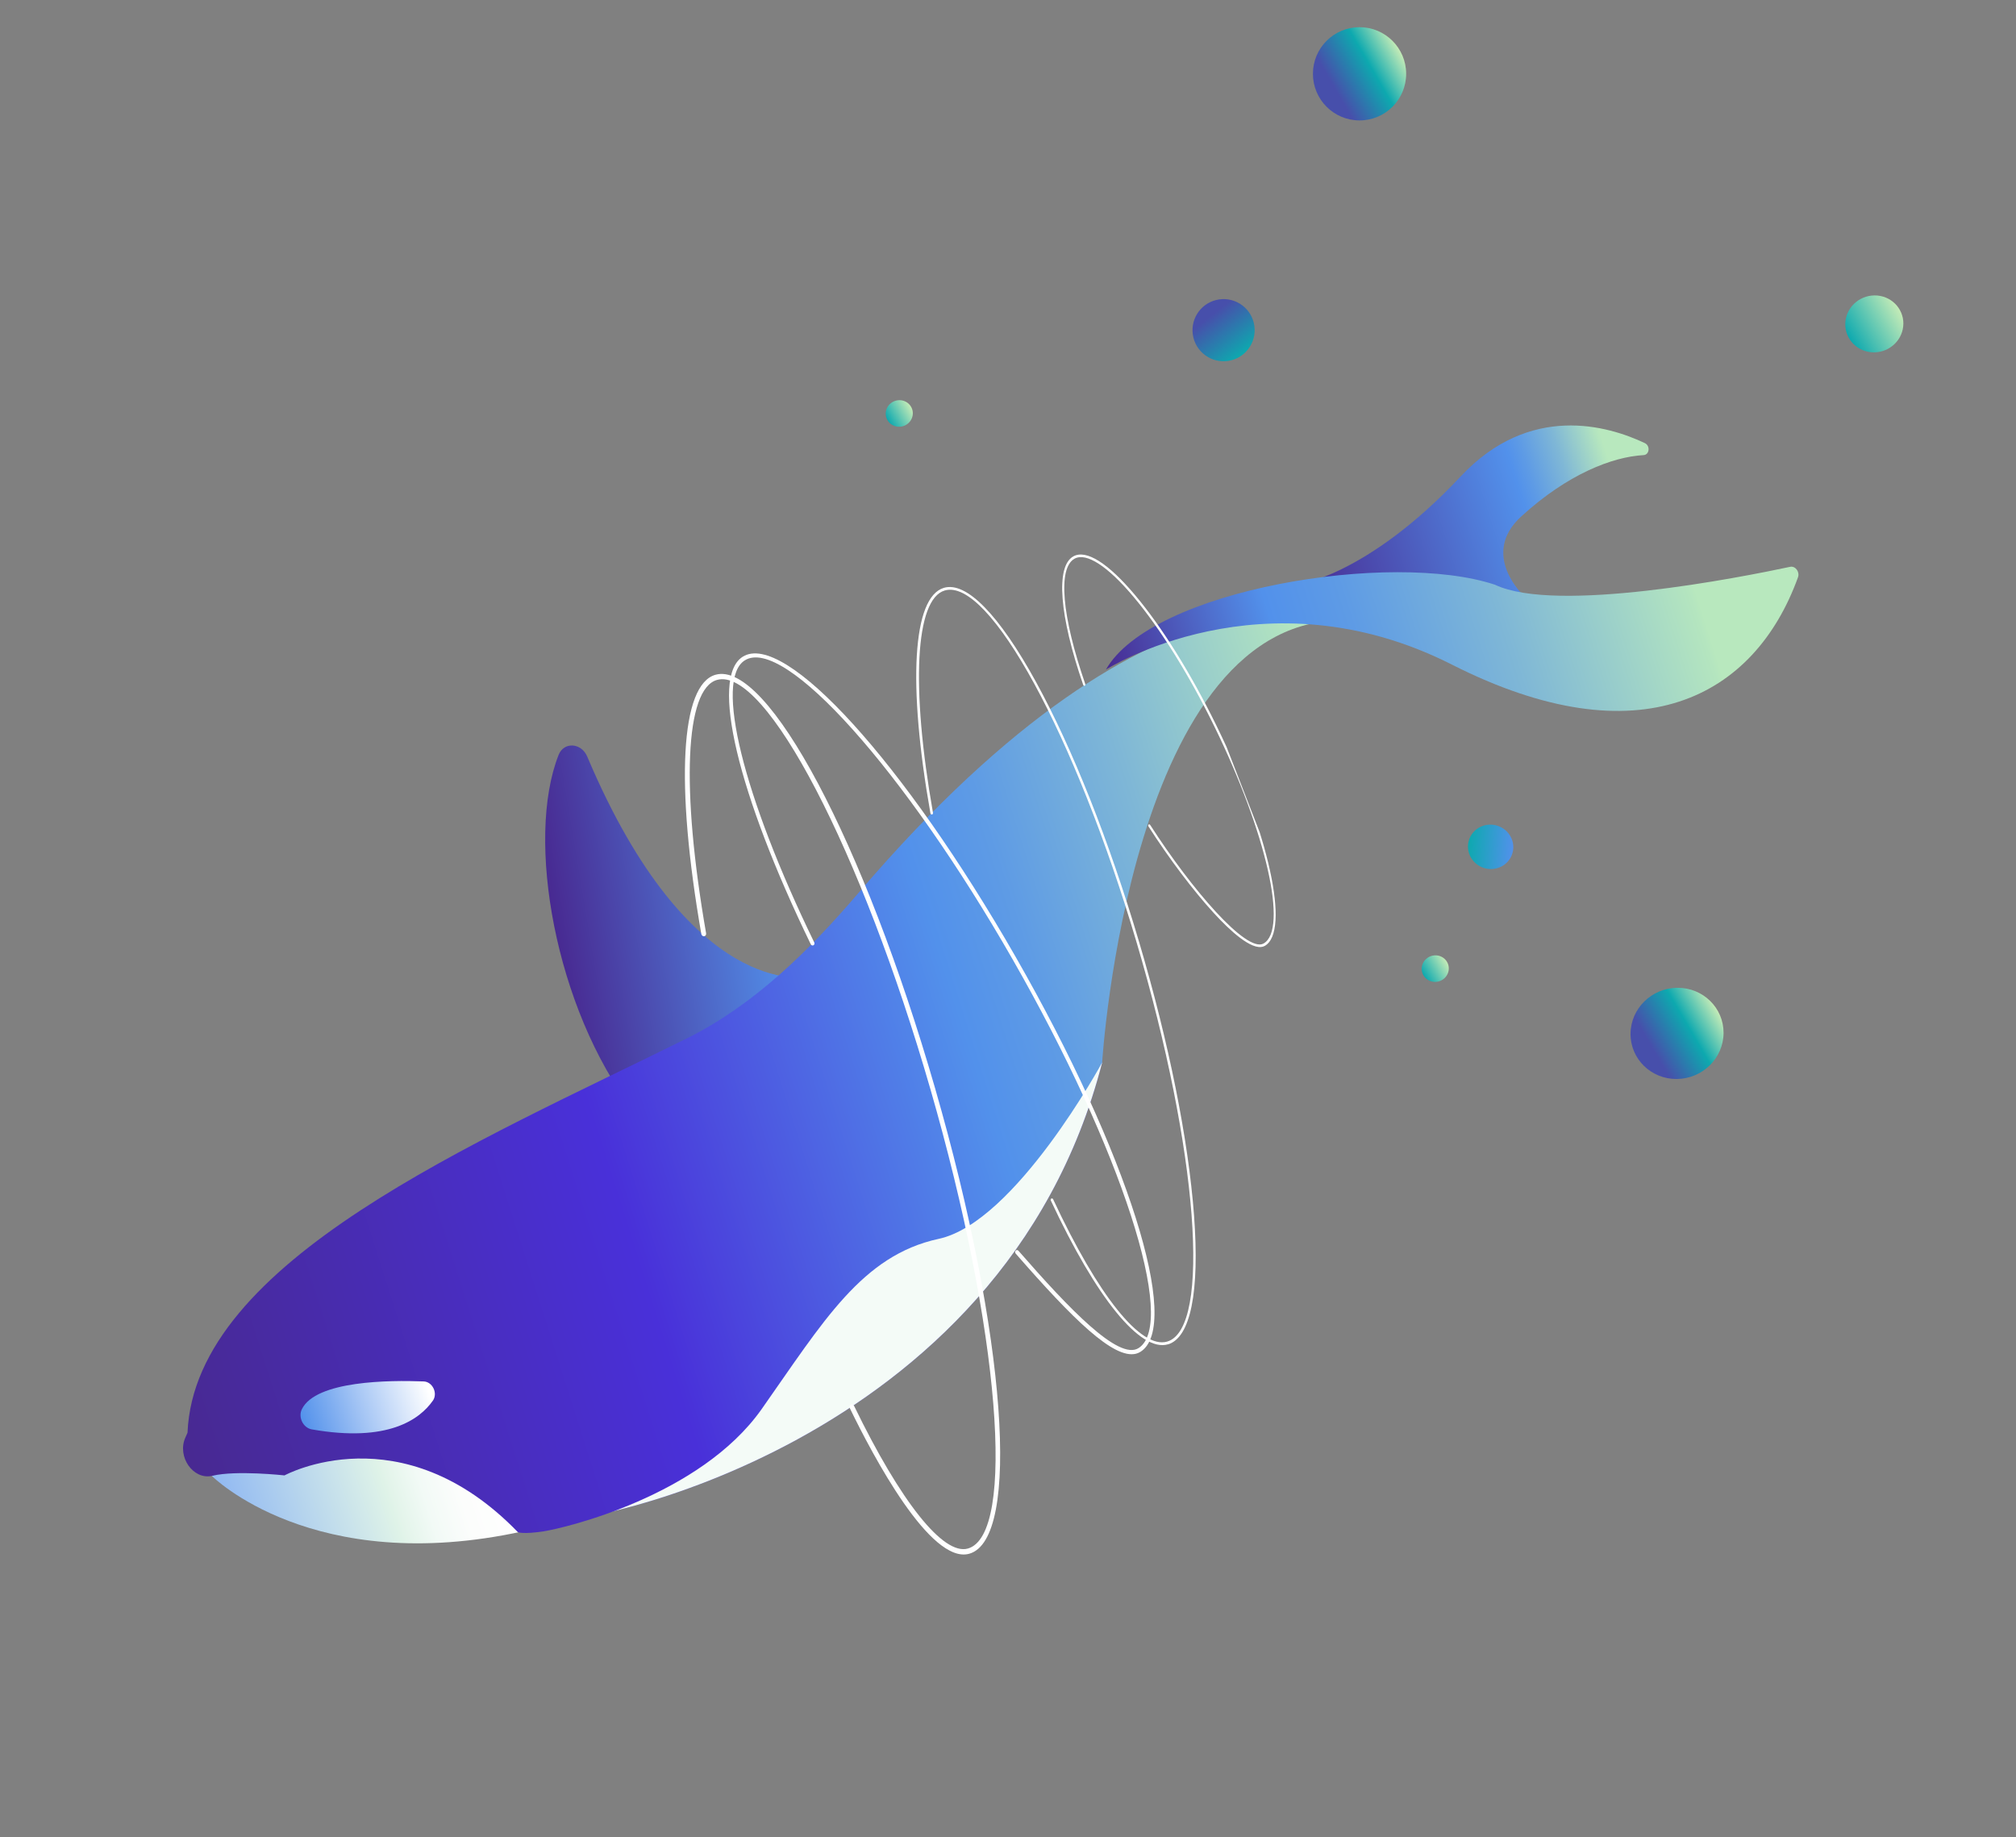 <svg width="519" height="473" viewBox="0 0 519 473" fill="none" xmlns="http://www.w3.org/2000/svg">
<rect x="0" y="0" width="519" height="473" fill="#808080" stroke="none"/>
<g clip-path="url(#clip0_97_268)">
<path d="M54.535 379.954C54.535 379.954 80.503 406.101 134.644 394.212L124.557 351.107L54.531 379.94L54.535 379.954Z" fill="url(#paint0_linear_97_268)"/>
<path d="M163.001 285.886L207.619 251.474C207.619 251.474 177.784 257.692 151.172 194.761C149.661 191.192 145.166 190.909 143.816 194.326C135.249 215.963 142.902 259.54 163.001 285.886Z" fill="url(#paint1_linear_97_268)"/>
<path d="M143.544 391.168C163.65 358.959 283.747 273.505 283.747 273.505C258.009 373.521 146.887 393.091 143.544 391.168V391.168Z" fill="#4C46DE"/>
<path d="M143.544 391.168C163.65 358.959 283.747 273.505 283.747 273.505C258.009 373.521 146.887 393.091 143.544 391.168V391.168Z" fill="#F4FBF7"/>
<path d="M48.285 368.809L47.701 370.132C45.563 374.983 49.664 380.973 54.535 379.954C54.596 379.934 54.657 379.915 54.722 379.909C60.849 378.46 73.241 379.824 73.241 379.824C73.241 379.824 103.29 363.385 133.323 394.435C133.323 394.435 134.556 395.029 139.873 394.232C145.189 393.435 180.266 385.216 196.092 362.74C211.917 340.264 221.894 323.183 241.655 318.928C261.417 314.672 283.74 273.523 283.74 273.523C283.74 273.523 290.86 157.032 347.516 159.736C347.516 159.736 300.199 137.105 221.035 229.841C208.198 244.875 193.925 258.849 176.726 267.37C122.706 294.159 50.092 324.497 48.277 368.827L48.285 368.809Z" fill="url(#paint2_linear_97_268)"/>
<path d="M392.514 153.622C392.514 153.622 380.648 142.839 391.742 132.848C403.567 122.08 415.027 117.614 423.118 117.163C424.647 117.086 424.898 114.761 423.447 114.071C413.97 109.579 393.815 103.678 376.032 122.652C351.788 148.504 333.616 150.646 333.616 150.646C353.942 147.742 373.507 149.054 392.502 153.626L392.514 153.622Z" fill="url(#paint3_linear_97_268)"/>
<path d="M284.698 172.384C284.698 172.384 325.225 146.492 373.739 171.076C422.253 195.661 451.743 179.392 462.878 148.613C463.382 147.209 462.196 145.629 460.844 145.923C448.117 148.638 400.626 158.032 384.893 150.542C358.365 141.695 296.456 151.642 284.702 172.397L284.698 172.384Z" fill="url(#paint4_linear_97_268)"/>
<path d="M111.429 360.585C108.128 365.32 99.957 371.454 80.251 367.973C78.051 367.581 76.69 364.859 77.706 362.792C81.303 355.414 100.261 355.282 109.076 355.631C111.355 355.725 112.774 358.67 111.433 360.599L111.429 360.585Z" fill="url(#paint5_linear_97_268)"/>
<path d="M380.484 222.701C383.155 224.503 386.782 223.862 388.585 221.269C390.388 218.675 389.684 215.112 387.013 213.311C384.343 211.509 380.716 212.151 378.913 214.744C377.11 217.337 377.814 220.9 380.484 222.701Z" fill="url(#paint6_linear_97_268)"/>
<path d="M369.467 252.775C371.392 252.762 372.963 251.221 372.977 249.334C372.99 247.447 371.441 245.928 369.516 245.942C367.591 245.955 366.019 247.496 366.006 249.383C365.993 251.27 367.542 252.789 369.467 252.775Z" fill="url(#paint7_linear_97_268)"/>
<path d="M431.656 277.775C438.268 277.729 443.666 272.436 443.712 265.953C443.758 259.47 438.435 254.252 431.822 254.298C425.209 254.344 419.811 259.637 419.765 266.12C419.719 272.603 425.043 277.821 431.656 277.775Z" fill="url(#paint8_linear_97_268)"/>
<g clip-path="url(#clip1_97_268)">
<path d="M249.528 399.99C239.546 402.796 224.707 374.732 218.783 362.524C218.62 362.182 218.722 361.779 219.031 361.605C219.332 361.449 219.706 361.588 219.885 361.941C231.896 386.699 242.841 400.431 249.156 398.655C261.655 395.142 257.348 342.127 239.549 280.472C221.749 218.816 197.086 171.524 184.587 175.038C176.373 177.347 175.271 202.956 181.778 240.256C181.847 240.626 181.627 240.975 181.283 241.029C180.951 241.079 180.617 240.813 180.545 240.43C173.808 201.799 175.206 176.236 184.203 173.707C197.58 169.946 222.409 216.702 240.724 280.141C259.038 343.58 262.906 396.229 249.528 399.99Z" fill="white"/>
<path d="M292.47 348.494C286.72 349.967 276.245 339.64 261.474 322.713C261.281 322.495 261.289 322.152 261.485 321.953C261.681 321.755 262.002 321.776 262.195 321.994C275.219 336.921 287.983 350.296 293.102 347.056C303.178 340.69 288.642 295.794 260.698 246.99C232.75 198.173 201.81 163.623 191.737 170.003C183.902 174.949 191.255 204.816 209.625 242.631C209.747 242.897 209.664 243.215 209.412 243.353C209.169 243.475 208.869 243.374 208.73 243.098C189.822 204.145 182.772 174.393 191.197 169.073C201.92 162.289 232.815 196.286 261.533 246.45C290.25 296.613 304.356 341.219 293.629 347.989C293.263 348.216 292.882 348.388 292.47 348.494V348.494Z" fill="white"/>
<path d="M300.698 346.072C293.606 348.174 282.329 334.329 270.515 309.04C270.431 308.851 270.496 308.649 270.662 308.554C270.819 308.477 271.035 308.55 271.118 308.739C282.761 333.683 293.742 347.371 300.49 345.371C311.924 341.984 308.381 295.853 292.586 242.542C276.79 189.23 254.636 148.63 243.202 152.017C235.626 154.262 234.446 176.738 240.192 209.269C240.225 209.473 240.097 209.648 239.927 209.683C239.741 209.708 239.576 209.574 239.531 209.374C233.62 175.961 234.951 153.715 242.986 151.334C248.766 149.622 257.184 158.213 266.691 175.525C276.113 192.694 285.53 216.437 293.218 242.385C300.906 268.333 305.943 293.374 307.394 312.904C308.866 332.597 306.483 344.374 300.689 346.09L300.698 346.072Z" fill="white"/>
<path d="M325.227 243.67C322.214 244.716 316.702 239.644 312.521 235.091C307.208 229.301 301.055 221.161 295.65 212.733C295.548 212.58 295.572 212.37 295.695 212.27C295.817 212.169 296.004 212.22 296.106 212.372C306.734 228.946 320.891 245.334 325.275 242.903C331.686 239.337 325.985 214.227 312.57 186.902C306.05 173.622 298.686 161.818 291.842 153.673C285.18 145.738 279.639 142.149 276.627 143.829C272.286 146.244 273.35 158.618 279.398 176.117C279.46 176.297 279.391 176.48 279.24 176.533C279.088 176.585 278.92 176.485 278.858 176.305C272.689 158.458 271.724 145.775 276.333 143.224C279.633 141.4 285.282 144.952 292.25 153.243C299.133 161.432 306.541 173.293 313.083 186.638C326.658 214.282 332.274 239.811 325.585 243.517C325.475 243.584 325.346 243.629 325.227 243.67Z" fill="white"/>
</g>
</g>
<path d="M231.486 109.858C233.411 109.845 234.982 108.304 234.995 106.417C235.009 104.53 233.459 103.011 231.534 103.024C229.609 103.037 228.038 104.578 228.025 106.465C228.011 108.352 229.561 109.871 231.486 109.858Z" fill="url(#paint9_linear_97_268)"/>
<path d="M307.079 86.121C307.698 90.496 311.746 93.54 316.121 92.921C320.495 92.302 323.54 88.254 322.921 83.879C322.302 79.504 318.253 76.46 313.879 77.079C309.504 77.698 306.459 81.746 307.079 86.121Z" fill="url(#paint10_linear_97_268)"/>
<path d="M350 31C356.627 31 362 25.628 362 19C362 12.373 356.627 7 350 7C343.373 7 338 12.373 338 19C338 25.628 343.373 31 350 31Z" fill="url(#paint11_linear_97_268)"/>
<path d="M482.474 90.708C486.602 90.679 489.972 87.375 490.001 83.328C490.03 79.281 486.706 76.023 482.578 76.052C478.45 76.081 475.08 79.385 475.052 83.432C475.023 87.479 478.346 90.737 482.474 90.708Z" fill="url(#paint12_linear_97_268)"/>
<defs>
<linearGradient id="paint0_linear_97_268" x1="59.333" y1="395.033" x2="131.24" y2="372.153" gradientUnits="userSpaceOnUse">
<stop stop-color="#90B8F2"/>
<stop offset="0.55" stop-color="#DFF3E8"/>
<stop offset="0.57" stop-color="#E3F4EA"/>
<stop offset="0.67" stop-color="#F2FAF6"/>
<stop offset="0.79" stop-color="#FCFDFC"/>
<stop offset="0.96" stop-color="white"/>
</linearGradient>
<linearGradient id="paint1_linear_97_268" x1="142.799" y1="240.449" x2="200.903" y2="230.747" gradientUnits="userSpaceOnUse">
<stop stop-color="#482991"/>
<stop offset="1" stop-color="#5291EB"/>
</linearGradient>
<linearGradient id="paint2_linear_97_268" x1="35.729" y1="338.273" x2="370.437" y2="231.772" gradientUnits="userSpaceOnUse">
<stop stop-color="#482991"/>
<stop offset="0.36" stop-color="#4930D9"/>
<stop offset="0.64" stop-color="#5291EB"/>
<stop offset="0.7" stop-color="#5E9BE5"/>
<stop offset="0.81" stop-color="#7FB7D6"/>
<stop offset="0.96" stop-color="#B4E5BF"/>
<stop offset="0.97" stop-color="#B8E8BE"/>
</linearGradient>
<linearGradient id="paint3_linear_97_268" x1="333.817" y1="151.234" x2="426.455" y2="121.758" gradientUnits="userSpaceOnUse">
<stop stop-color="#482991"/>
<stop offset="0.64" stop-color="#5291EB"/>
<stop offset="0.68" stop-color="#5E9BE5"/>
<stop offset="0.77" stop-color="#7FB7D6"/>
<stop offset="0.88" stop-color="#B4E5BF"/>
<stop offset="0.89" stop-color="#B8E8BE"/>
</linearGradient>
<linearGradient id="paint4_linear_97_268" x1="291.314" y1="193.178" x2="460.383" y2="139.382" gradientUnits="userSpaceOnUse">
<stop stop-color="#482991"/>
<stop offset="0.25" stop-color="#5291EB"/>
<stop offset="0.36" stop-color="#5E9BE5"/>
<stop offset="0.57" stop-color="#7FB7D6"/>
<stop offset="0.84" stop-color="#B4E5BF"/>
<stop offset="0.85" stop-color="#B8E8BE"/>
</linearGradient>
<linearGradient id="paint5_linear_97_268" x1="78.17" y1="367.406" x2="111.448" y2="356.817" gradientUnits="userSpaceOnUse">
<stop stop-color="#5291EB"/>
<stop offset="0.47" stop-color="#A9C8F5"/>
<stop offset="0.96" stop-color="white"/>
</linearGradient>
<linearGradient id="paint6_linear_97_268" x1="389.567" y1="218.482" x2="377.919" y2="217.645" gradientUnits="userSpaceOnUse">
<stop stop-color="#5291EB"/>
<stop offset="1" stop-color="#0DA9AF"/>
</linearGradient>
<linearGradient id="paint7_linear_97_268" x1="372.521" y1="247.629" x2="366.495" y2="251.149" gradientUnits="userSpaceOnUse">
<stop stop-color="#C4EBB7"/>
<stop offset="1" stop-color="#0DA9AF"/>
</linearGradient>
<linearGradient id="paint8_linear_97_268" x1="442.145" y1="260.094" x2="421.446" y2="272.187" gradientUnits="userSpaceOnUse">
<stop stop-color="#C4EBB7"/>
<stop offset="0.359" stop-color="#0DA9AF"/>
<stop offset="0.81" stop-color="#474FAB"/>
</linearGradient>
<linearGradient id="paint9_linear_97_268" x1="234.539" y1="104.711" x2="228.514" y2="108.231" gradientUnits="userSpaceOnUse">
<stop stop-color="#C4EBB7"/>
<stop offset="1" stop-color="#0DA9AF"/>
</linearGradient>
<linearGradient id="paint10_linear_97_268" x1="319.931" y1="91.296" x2="310.068" y2="78.697" gradientUnits="userSpaceOnUse">
<stop stop-color="#0DA9AF"/>
<stop offset="0.81" stop-color="#474FAB"/>
</linearGradient>
<linearGradient id="paint11_linear_97_268" x1="360.388" y1="12.999" x2="339.603" y2="24.999" gradientUnits="userSpaceOnUse">
<stop stop-color="#C4EBB7"/>
<stop offset="0.359" stop-color="#0DA9AF"/>
<stop offset="0.81" stop-color="#474FAB"/>
</linearGradient>
<linearGradient id="paint12_linear_97_268" x1="489.023" y1="79.671" x2="476.101" y2="87.22" gradientUnits="userSpaceOnUse">
<stop stop-color="#C4EBB7"/>
<stop offset="1" stop-color="#0DA9AF"/>
</linearGradient>
<clipPath id="clip0_97_268">
<rect width="464.968" height="245.674" fill="white" transform="translate(0 225.983) rotate(-17.651)"/>
</clipPath>
<clipPath id="clip1_97_268">
<rect width="236.542" height="248.551" fill="white" transform="translate(69.863 212.471) rotate(-21.213)"/>
</clipPath>
</defs>
</svg>
